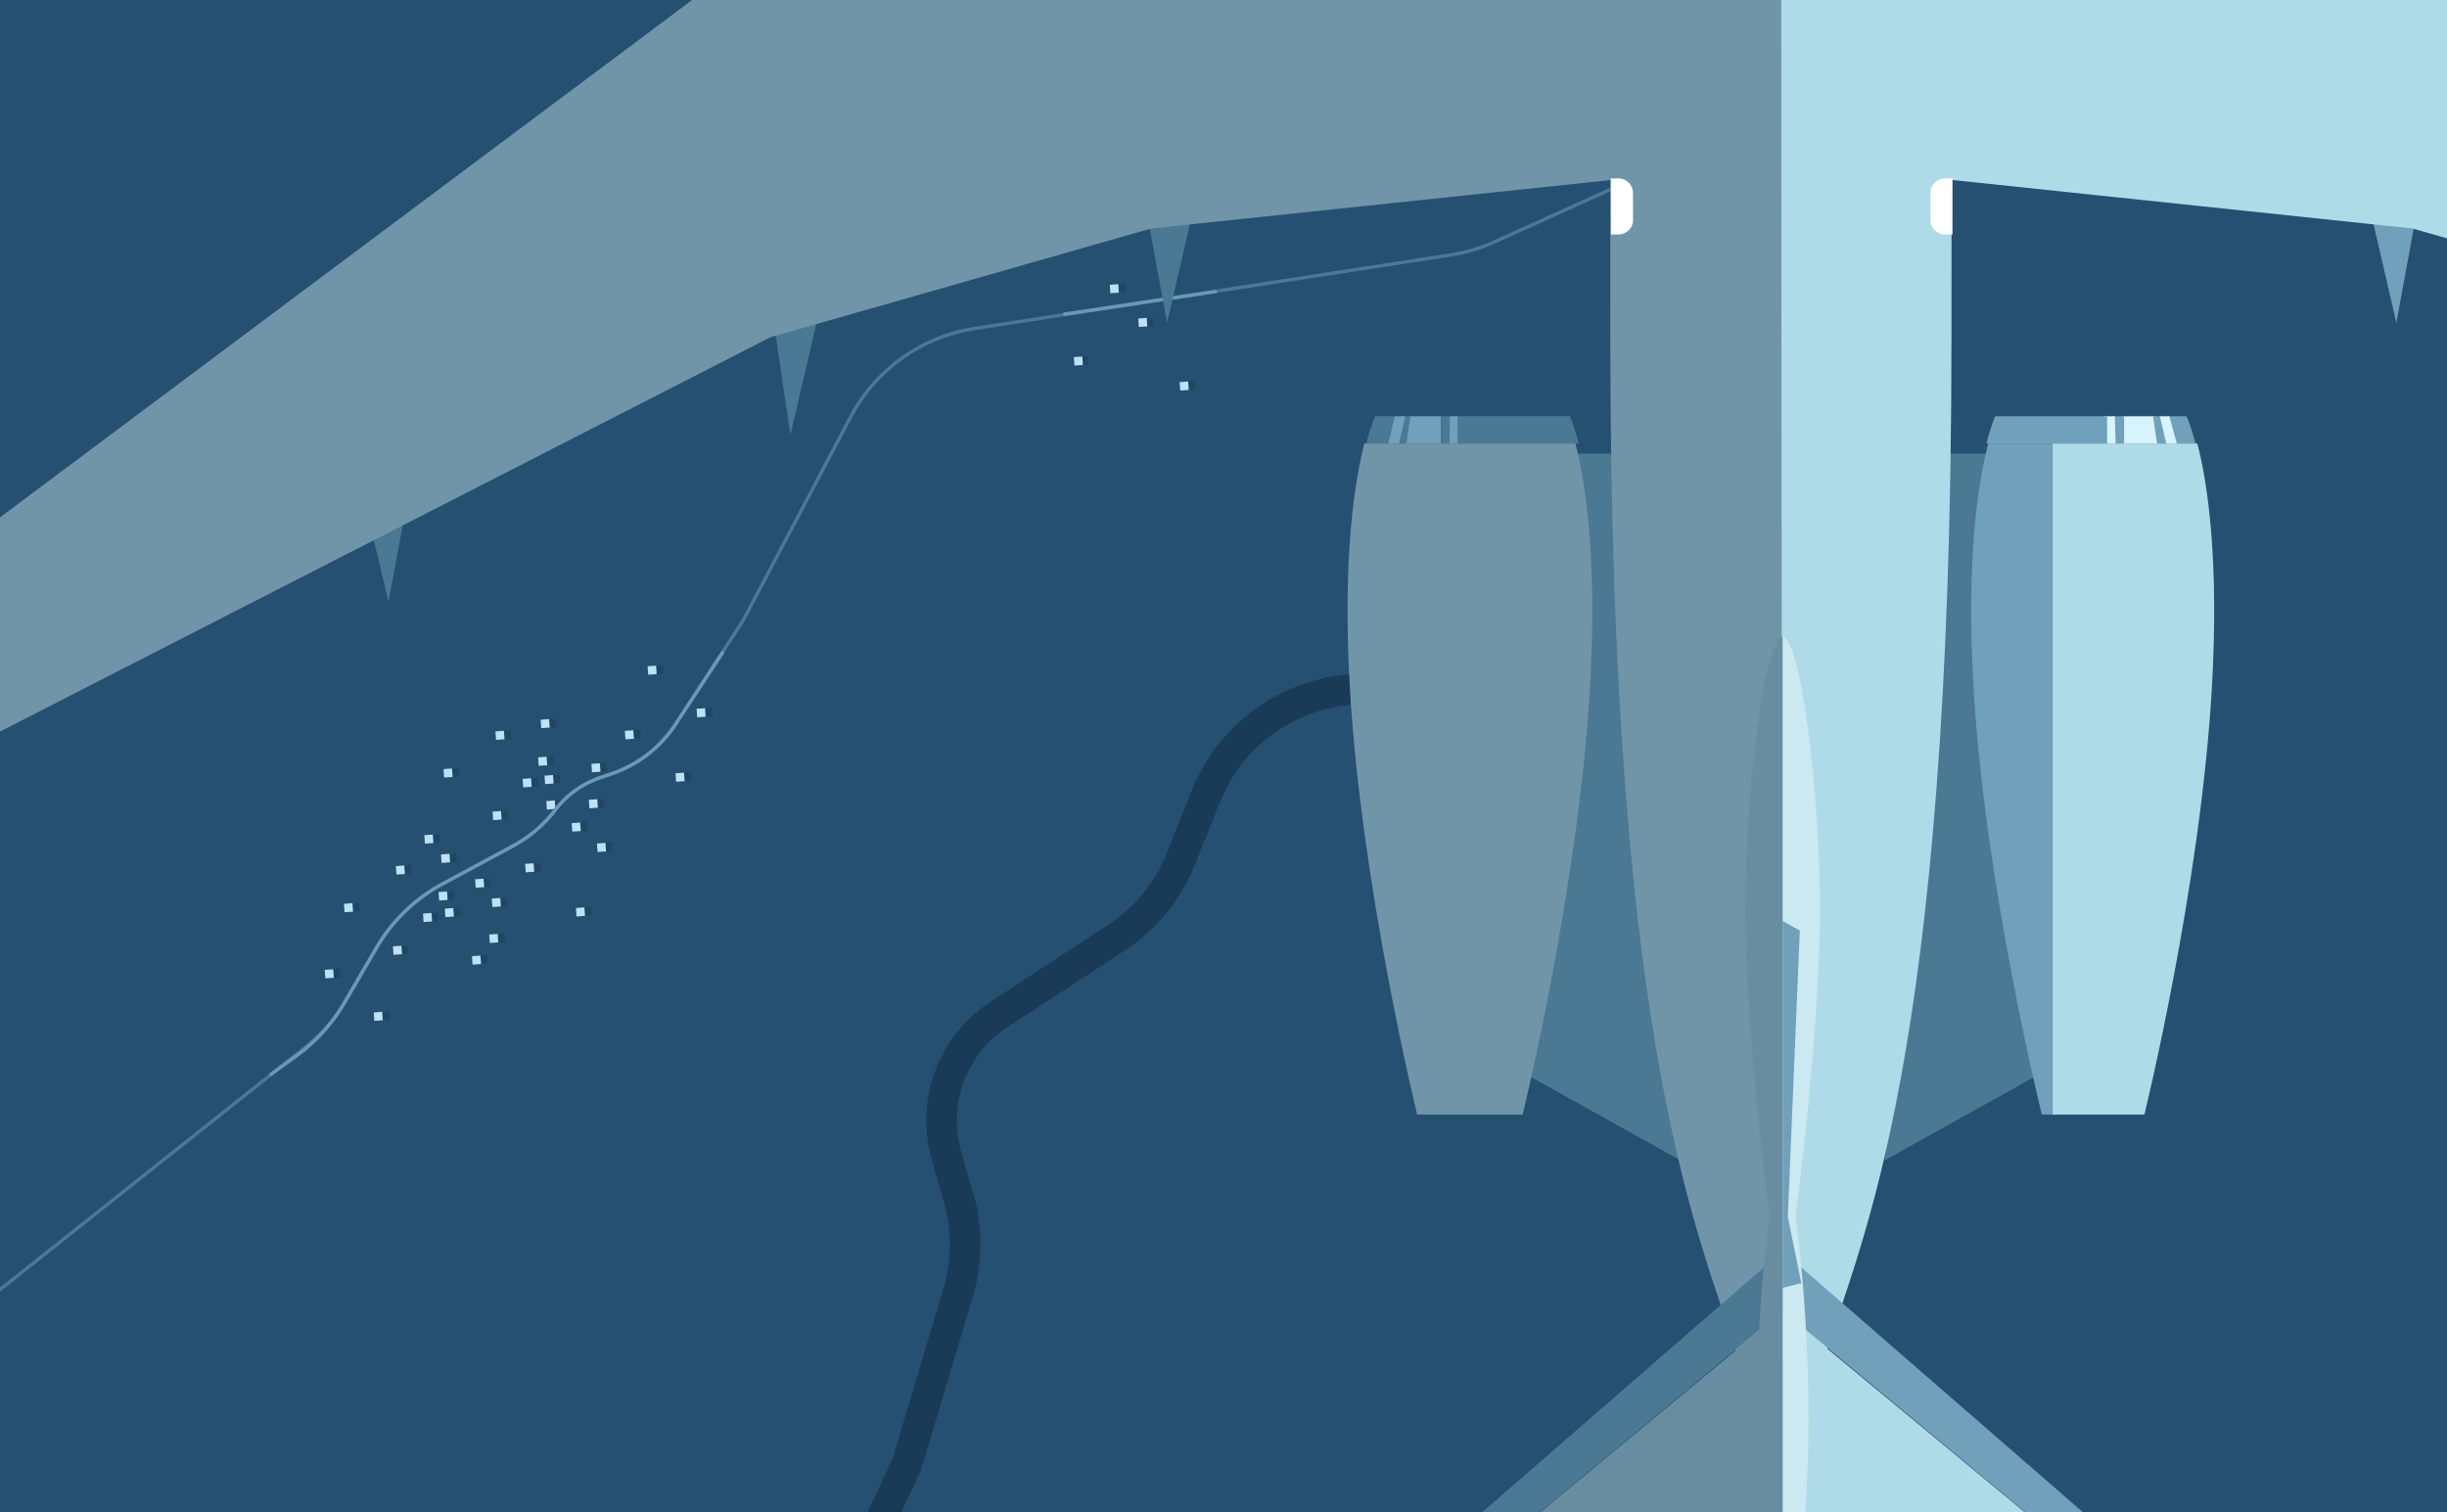 
<svg width="1440" height="890" xmlns="http://www.w3.org/2000/svg">
    <g fill="none" fill-rule="evenodd">
        <path fill="#265072" d="M0 0h1440v890H0z"/>
        <g fill="#1E4666">
            <path d="M252.926 537.428l4.988-.349.349 4.988-4.988.349zM311.538 458.146l4.988-.348.35 4.987-4.989.35zM281.744 562.479l4.988-.349.348 4.988-4.987.349zM340.426 484.195l4.988-.35.348 4.989-4.987.349zM262.065 524.76l4.987-.35.35 4.989-4.989.349zM320.677 445.478l4.988-.349.349 4.988-4.988.349zM291.88 549.74l4.988-.348.349 4.988-4.988.349zM350.492 470.459l4.988-.349.349 4.988-4.988.349zM236.937 509.475l4.988-.349.349 4.988-4.988.35zM295.55 430.194l4.987-.35.35 4.989-4.989.348zM265.755 534.526l4.988-.349.349 4.988-4.988.349zM324.437 456.242l4.988-.349.349 4.988-4.988.349zM263.523 502.604l4.988-.349.348 4.988-4.987.349zM322.135 423.322l4.988-.348.349 4.987-4.988.35zM293.408 528.583l4.988-.35.348 4.989-4.988.348zM352.02 449.3l4.988-.348.349 4.988-4.988.349zM313.031 508.164l4.988-.349.349 4.988-4.988.349zM371.713 429.88l4.988-.349.349 4.988-4.988.349zM342.916 534.143l4.988-.35.349 4.989-4.988.348zM401.529 454.86l4.987-.348.35 4.988-4.989.349zM325.483 471.205l4.988-.348.349 4.987-4.988.35zM385.093 391.854l4.988-.349.349 4.988-4.988.349zM355.299 496.186l4.987-.348.35 4.987-4.989.35zM413.911 416.905l4.988-.35.349 4.989-4.988.349zM673.822 187.19l4.988-.348.349 4.988-4.988.348zM657.094 167.333l4.988-.349.349 4.988-4.988.349zM634.932 209.967l4.988-.349.349 4.988-4.988.349zM698.19 224.606l4.987-.349.349 4.988-4.988.349zM206.41 531.659l4.988-.349.349 4.988-4.988.349zM265.023 452.377l4.988-.349.348 4.988-4.987.349zM235.228 556.71l4.988-.35.349 4.989-4.988.348zM293.84 477.428l4.988-.349.349 4.988-4.988.349zM195.095 570.543l4.988-.349.349 4.988-4.988.349zM253.708 491.261l4.987-.349.35 4.988-4.989.349zM223.913 595.594l4.988-.35.348 4.989-4.987.348zM283.593 517.24l4.987-.35.35 4.989-4.989.349z"/>
        </g>
        <g fill="#BDE1F5">
            <path d="M248.936 537.707l4.988-.349.348 4.988-4.987.349zM307.548 458.425l4.988-.348.349 4.987-4.988.35zM277.754 562.758l4.987-.349.35 4.988-4.989.349zM336.436 484.474l4.987-.35.35 4.989-4.989.349zM258.074 525.039l4.988-.349.349 4.988-4.988.349zM316.687 445.757l4.988-.349.348 4.988-4.987.349zM287.89 550.02l4.987-.349.35 4.988-4.989.349zM346.502 470.738l4.988-.349.349 4.988-4.988.349zM232.947 509.754l4.988-.348.349 4.987-4.988.35zM291.56 430.473l4.987-.35.349 4.989-4.988.348zM261.765 534.805l4.988-.349.348 4.988-4.988.349zM320.447 456.521l4.988-.349.348 4.988-4.987.349zM259.532 502.883l4.988-.349.35 4.988-4.989.349zM318.145 423.601l4.988-.348.348 4.987-4.987.35zM289.417 528.862l4.988-.35.35 4.989-4.989.348zM348.03 449.58l4.988-.349.348 4.988-4.987.349zM309.04 508.443l4.989-.349.349 4.988-4.988.349zM367.723 430.159l4.988-.349.349 4.988-4.988.349zM338.926 534.422l4.988-.35.348 4.989-4.987.348zM397.538 455.14l4.988-.349.349 4.988-4.988.349zM321.493 471.484l4.988-.348.349 4.987-4.988.35zM381.103 392.133l4.988-.349.349 4.988-4.988.349zM351.308 496.465l4.988-.348.349 4.988-4.988.348zM409.92 417.184l4.989-.349.348 4.988-4.987.349zM669.832 187.47l4.988-.35.348 4.989-4.987.349zM653.104 167.612l4.988-.349.348 4.988-4.987.349zM631.94 210.176l4.987-.349.349 4.988-4.988.35zM694.2 224.885l4.987-.349.349 4.988-4.988.349zM202.42 531.938l4.988-.349.349 4.988-4.988.349zM261.032 452.656l4.988-.349.35 4.988-4.989.349zM231.238 556.989l4.988-.35.348 4.989-4.987.348zM289.85 477.707l4.988-.349.349 4.988-4.988.349zM191.105 570.822l4.988-.349.349 4.988-4.988.349zM249.717 491.54l4.988-.349.349 4.988-4.988.349zM219.923 595.873l4.987-.35.35 4.989-4.989.348zM279.602 517.519l4.988-.35.349 4.989-4.988.349z"/>
        </g>
        <path d="M-4.97 762.967l184.585-146.504a100 100 0 0 0 24.367-28.21l17.464-30.155a100 100 0 0 1 39.063-37.897l41.6-22.437a77.303 77.303 0 0 0 24.756-21.142h0a55.328 55.328 0 0 1 25.83-18.7l7.759-2.695a72.744 72.744 0 0 0 37.068-28.987l37.319-57.237a100 100 0 0 0 4.668-7.935l61.019-115.6a100 100 0 0 1 73.165-52.146l279.835-43.24a100 100 0 0 0 25.9-7.696C1215.772-9.57 1417.629-102.697 1485-137l-570-98" stroke="#4B7994" stroke-width="2"/>
        <path d="M1355-52c-79 12-243 111-254 257-7.333 97.333-72.908 159.185-196.723 185.554l-115.439 16.005a100 100 0 0 0-79.093 61.864l-14.893 37.174a100 100 0 0 1-38.213 46.58l-68.61 44.732c-27.483 17.918-40.08 51.654-31.07 83.2l7.126 24.944a100 100 0 0 1-.35 56.131l-30.134 100.72-77.89 167.384" stroke="#193B57" stroke-width="18"/>
        <path d="M158.844 632.723l15.83-11.471a100 100 0 0 0 27.713-30.615l19.066-32.709a100 100 0 0 1 38.923-37.655l41.732-22.51a77.303 77.303 0 0 0 24.757-21.14h0a55.328 55.328 0 0 1 25.83-18.7l7.759-2.696a73.041 73.041 0 0 0 37.12-28.953l28.036-42.767M625.845 184.988L716 171.5" stroke="#6B99B4" stroke-width="2"/>
        <g>
            <path d="M1177.085 267h-53.9S1109 353.488 1109 461.42c0 107.93 14.184 110.79 0 221.58l100-55.753L1177.085 267z" fill="#4B7994"/>
            <path fill="#71A0BA" d="M1422 125.773L1410.21 190 1394 120zM1138-375.787l4.702-43.213 32.43 34.344L2156 365.646 2142.339 369z"/>
            <path fill="#AFDBE8" d="M2142.692 368.389l13.661-3.357.647.492V461l-513.184-262.559-224.16-63.971-271.854-28.643-17.17-17.186L1123-235.98 1138.33-377z"/>
            <path d="M1170.035 261c-5.62 21.471-13.21 66.477-8.626 144.286 6.9 117.143 40.16 250.714 40.16 250.714H1210V261h-39.965z" fill="#71A0BA"/>
            <path d="M1293.084 261H1208v395H1261.924s32.865-133.571 39.684-250.714c4.53-77.809-2.974-122.815-8.524-144.286" fill="#AFDBE8"/>
            <path fill="#D7F3FC" d="M1249 245h19.476l2.524 16h-22z"/>
            <path fill="#71A0BA" d="M1272.172 245l2.828 16h-5.634L1267 245zM1286.747 245s2.373 4.951 5.253 16h-13.593L1275 245h11.747z"/>
            <path fill="#D7F3FC" d="M1271 245h5.613l4.387 16h-6.216z"/>
            <path fill="#71A0BA" d="M1250 245v16h-6.634l-.366-16z"/>
            <path fill="#D7F3FC" d="M1244.55 245l.45 16h-7v-16z"/>
            <path d="M1174.117 245H1240v16h-71c2.805-11.049 5.117-16 5.117-16" fill="#71A0BA"/>
            <path d="M920.915 267h53.9S989 353.488 989 461.42c0 107.93-14.184 110.79 0 221.58l-100-55.753L920.915 267zM218 309.506L228.645 354 240 293zM455 187.186L465.15 256 484 175zM675 125.773L686.79 190 703 120z" fill="#4B7994"/>
            <path fill="#7195A8" d="M-45.153 337.437L-61 351.897-59.454 461l512.913-262.559L677.5 134.47l271.711-28.643 17.161-17.186L974-235.98 958.678-377z"/>
            <path fill="#7195A8" d="M975-382.869L955.61-420l-32.435 34.355L-47 339.645-33.334 343z"/>
            <path d="M939-931.516c0 11.95 8.628 389.361 8.628 1131.058 0 426.652 54.645 531.167 74.777 598.458h25.166L1053-1236c-11.01 3.9-47.431 33.849-78.53 124.087-33.555 97.357-34.694 162.174-35.47 180.397z" fill="#7195A8"/>
            <path d="M1048.773-1236c-1.03 74.987-1.03 753.32 0 2035h25c20.088-67.324 74.613-171.89 74.613-598.753 0-742.06 8.609-1131.614 8.609-1131.614s1.178-83.08-32.303-180.485c-22.269-59.87-47.575-101.254-75.919-124.148z" fill="#AFDBE8"/>
            <path d="M802.892 261c-5.54 21.471-13.022 66.477-8.503 144.286C801.19 522.429 833.96 656 833.96 656h62.079s32.768-133.571 39.574-250.714c4.516-77.809-2.969-122.815-8.503-144.286H802.892z" fill="#7195A8"/>
            <path fill="#71A0BA" d="M848 245h-19.104L827 261h21z"/>
            <path fill="#4B7994" d="M824.828 245L822 261h5.634L830 245zM809.253 245s-2.373 4.951-5.253 16h13.593L821 245h-11.747z"/>
            <path fill="#71A0BA" d="M827 245h-6.25L817 261h6.216z"/>
            <path fill="#4B7994" d="M848 245v16h5.686l.314-16z"/>
            <path fill="#71A0BA" d="M853.32 245l-.32 16h5v-16z"/>
            <path d="M923.883 245H858v16h71c-2.808-11.049-5.117-16-5.117-16" fill="#4B7994"/>
            <path d="M961 129.52l-.045-16.095c-.012-4.666-3.857-8.439-8.59-8.425l-4.365.011c.011 10.91.023 21.908.028 32.989l4.427-.014c4.731-.011 8.56-3.801 8.545-8.467M1136 129.52l.045-16.095c.015-4.666 3.86-8.439 8.59-8.425l4.365.011c-.011 10.91-.02 21.908-.026 32.989l-4.427-.014c-4.73-.011-8.558-3.801-8.547-8.467" fill="#FFF"/>
            <path d="M1049 771.351V742h-6.453l-354.2 307.927s-3.266 1.64-7.347 7.068l14.406 8.005L1049 771.351z" fill="#4B7994"/>
            <path d="M695.572 1064.76l-14.4-7.98c-6.043 8.014-13.877 24.319-15.589 55.925C662.717 1165.66 662 1195 662 1195l387-206.094V772l-353.428 292.76z" fill="#688DA1"/>
            <path d="M1049 771.351V742h6.453l354.2 307.927s3.266 1.64 7.347 7.068l-14.406 8.005L1049 771.351z" fill="#71A0BA"/>
            <path d="M1402.428 1064.76l14.4-7.98c6.043 8.014 13.877 24.319 15.589 55.925C1435.283 1165.66 1436 1195 1436 1195l-387-206.094V772l353.428 292.76z" fill="#AFDBE8"/>
            <path d="M1071 536.127c0-71.506-11.48-161.127-22-161.127v655s15.305-122.039 15.305-192.593c0-70.551-7.654-121.083-7.654-121.083S1071 607.634 1071 536.127" fill="#CBE9F1"/>
            <path d="M1027 536.127c0 71.507 14.347 180.197 14.347 180.197s-7.653 50.532-7.653 121.083C1033.694 907.961 1049 1030 1049 1030V375c-10.522 0-22 89.62-22 161.127" fill="#688DA1"/>
            <path fill="#71A0BA" d="M1052.09 716.039l7.065-168.317L1049 542v216l11-2.78z"/>
        </g>
    </g>
</svg>
